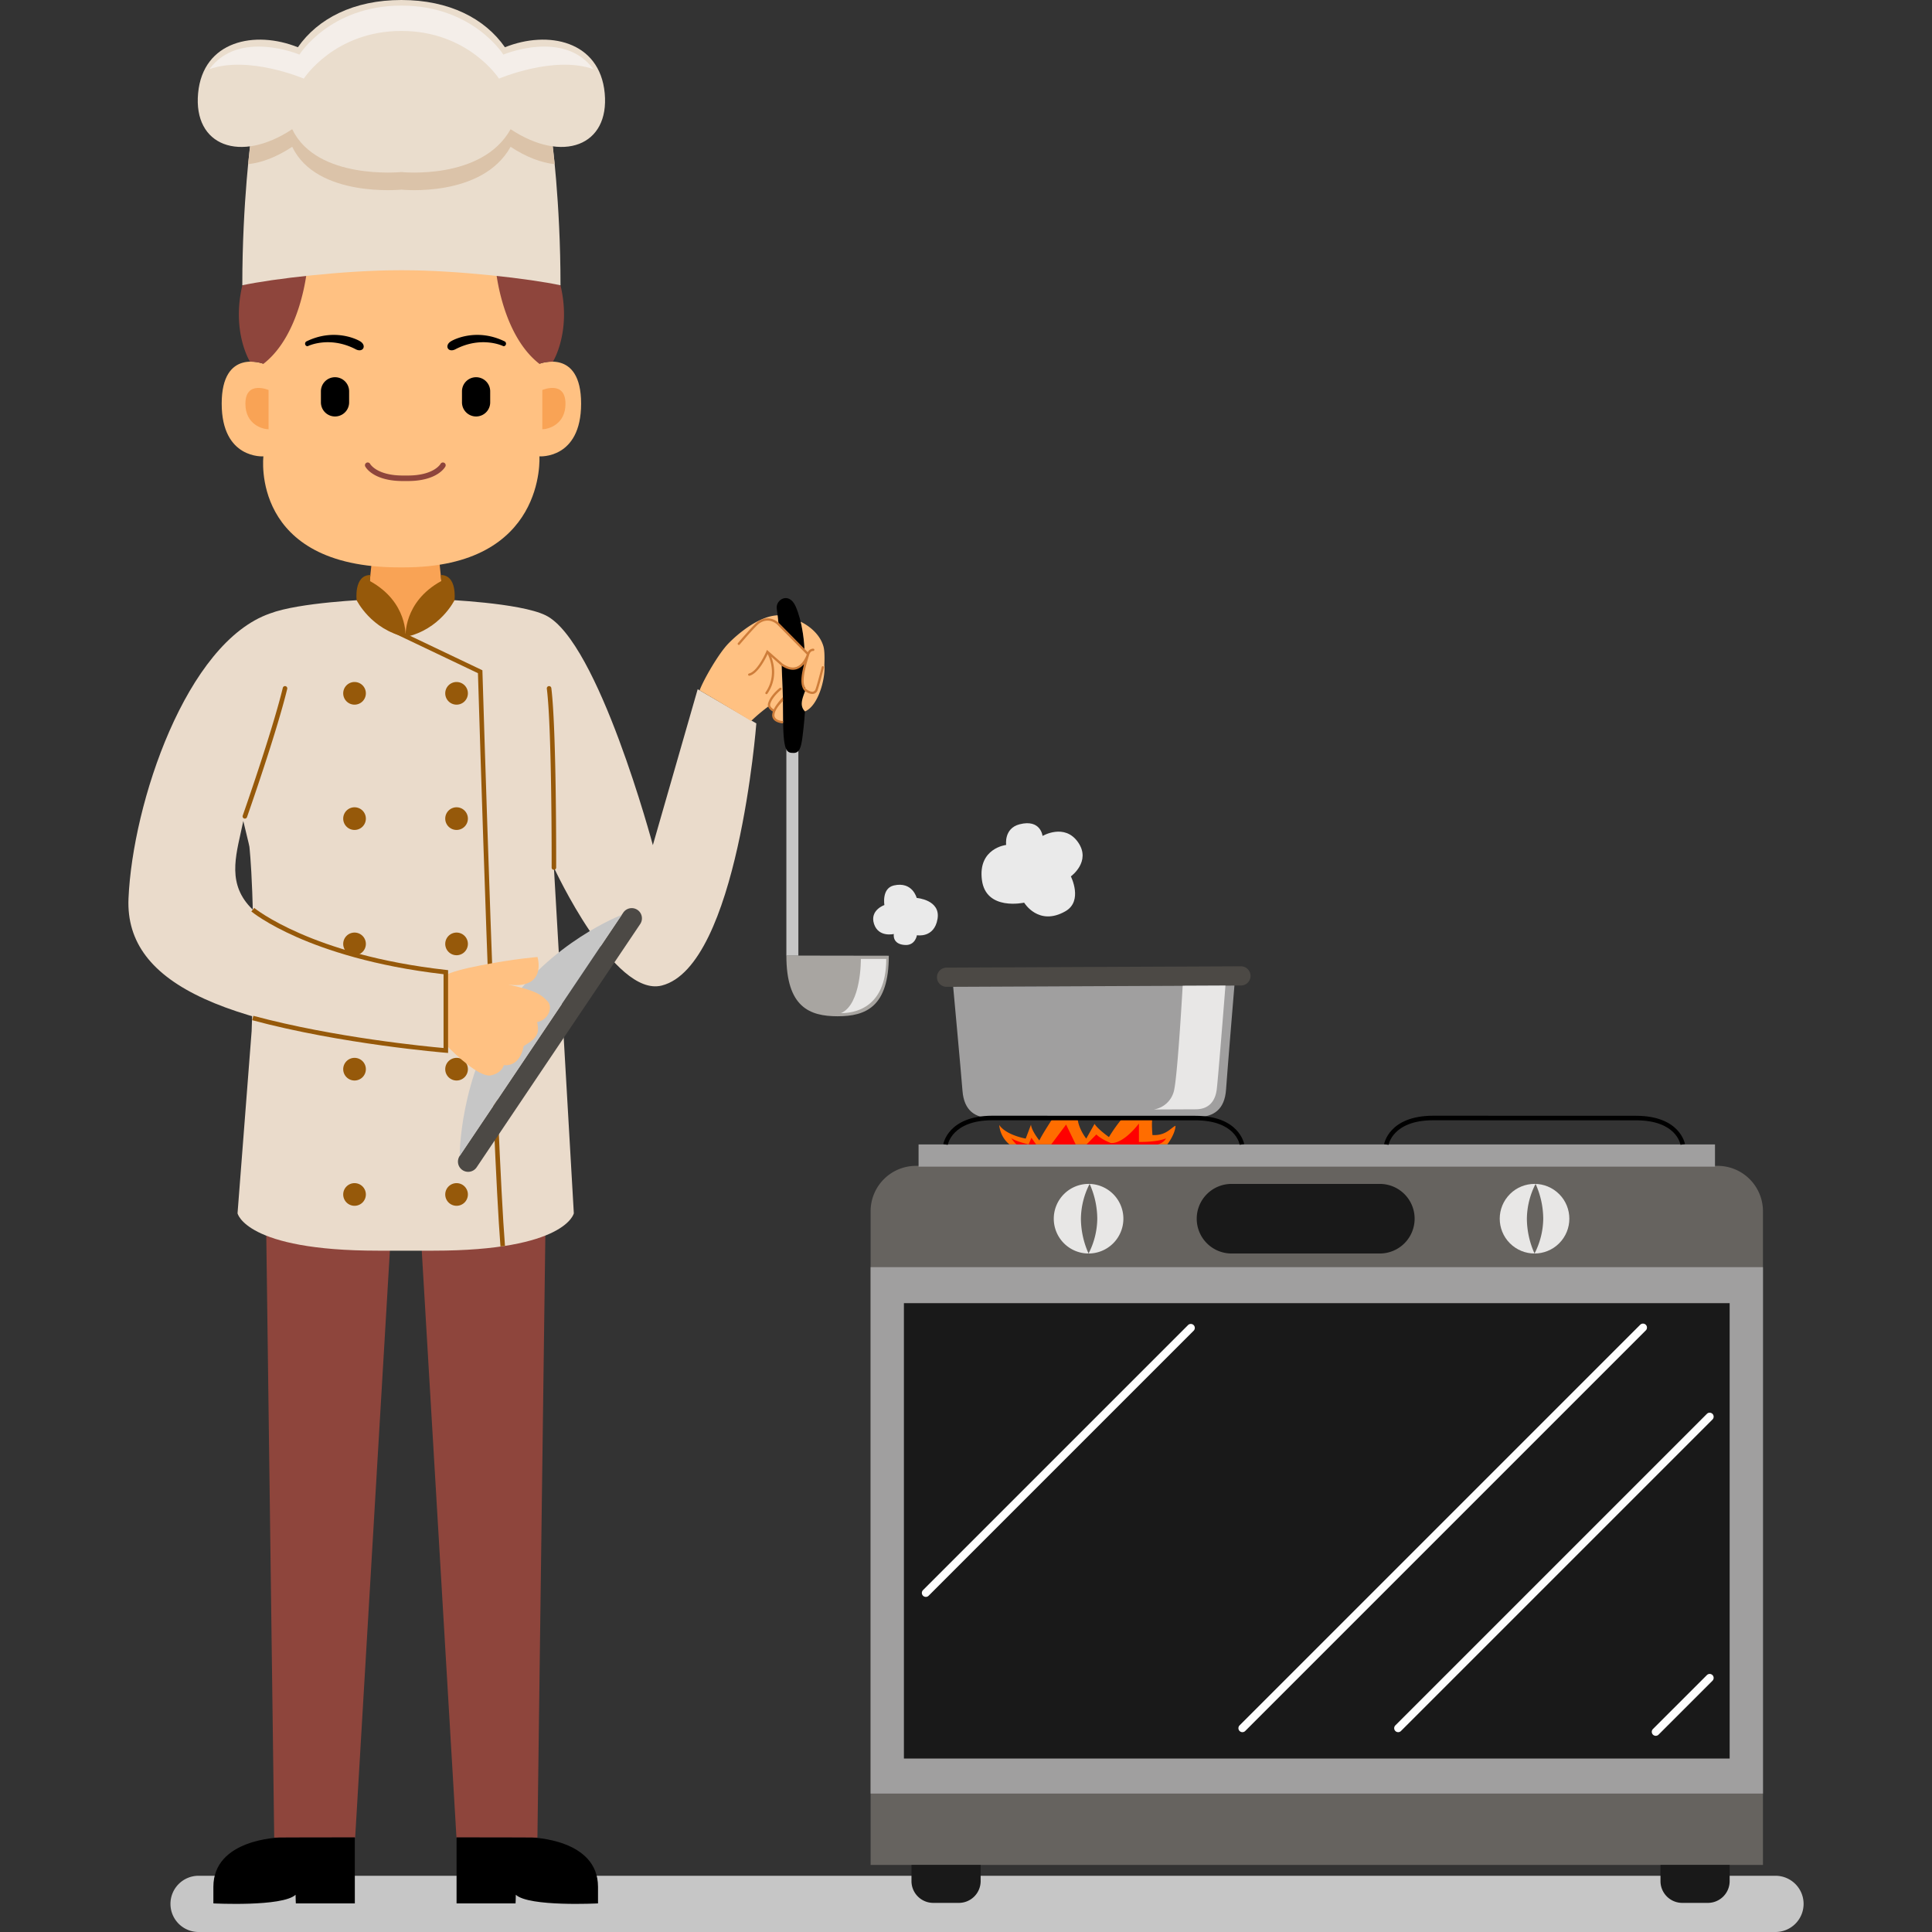<svg xmlns="http://www.w3.org/2000/svg" width="550" height="550"><rect width="100%" height="100%" fill="#333333" stroke="none"/><svg xmlns="http://www.w3.org/2000/svg" width="550" height="550" data-name="Layer 1" viewBox="0 0 1476.041 1702.322"><path fill="#ff6d00" d="M915.386 1008.384s6.92-8.862 7.254-16.48c-4.334 2-8.334 8.813-20.334 8.24-1-12.24 0-15.059 0-15.059l-26.333.041a135.509 135.509 0 0 0-12 16.779c-11-8-12.667-11.667-12.667-11.667l-7.333 13s-6.999-8.638-7.667-18.153H814.64s-9.334 14.152-12 19.82c-7.667-10-7.334-14-7.334-14l-4.666 12.333s-17.334-3-23.334-12a24.942 24.942 0 0 0 9 17.146Z" class="colorff6d00 svgShape"/><path fill="#4c4945" d="M712.444 861.087a8.46 8.46 0 0 0 8.498 8.424l259.374-1.162a8.46 8.46 0 0 0 8.422-8.499 8.459 8.459 0 0 0-8.498-8.422l-259.373 1.161a8.46 8.46 0 0 0-8.423 8.498Z" class="color4c4945 svgShape"/><path fill="#a09f9f" d="M974.536 868.375s-6.165 74.167-7.386 91.714c-1.22 17.547-10.936 24.088-25.228 24.152l-85.109.382-11.33.05-85.108.382c-14.293.063-24.069-6.39-25.447-23.926-1.377-17.535-8.206-91.644-8.206-91.644Z" class="colora09f9f svgShape"/><path fill="#e8e7e6" d="M966.63 868.41s-6.454 82.198-7.711 91.75c-1.256 9.552-6.42 17.212-18.439 17.265l-37.031.166a21.79 21.79 0 0 0 18.111-17.9c3.175-16.242 7.387-91.113 7.387-91.113Z" class="colore8e7e6 svgShape"/><path fill="#c6c6c6" d="M37.056 1677.549a24.775 24.775 0 0 0 24.776 24.773h1389.433a24.775 24.775 0 0 0 24.776-24.773 24.774 24.774 0 0 0-24.776-24.774H61.832a24.774 24.774 0 0 0-24.776 24.774Z" class="colorc6c6c6 svgShape"/><path fill="#66635f" d="M653.97 1643.238h786.262v-575.99a40 40 0 0 0-40-40H693.97a40 40 0 0 0-40 40Z" class="color66635f svgShape"/><path fill="#a09f9f" d="M696.228 1008.384h701.746v19.575H696.228zm-42.258 108.129h786.262v463.835H653.97z" class="colora09f9f svgShape"/><path fill="#191919" d="M683.314 1148.238h727.574v401.239H683.314z" class="color191919 svgShape"/><path fill="#fff" d="M981.558 1526.24a3.5 3.5 0 0 1-2.474-5.975l353.002-353.002a3.5 3.5 0 0 1 4.949 4.95l-353.002 353.002a3.489 3.489 0 0 1-2.475 1.025Zm137.252 0a3.5 3.5 0 0 1-2.475-5.975l274.503-274.502a3.5 3.5 0 0 1 4.949 4.95l-274.503 274.502a3.49 3.49 0 0 1-2.475 1.025Zm-416.183-119.19a3.5 3.5 0 0 1-2.475-5.975l233.5-233.5a3.5 3.5 0 1 1 4.95 4.95l-233.5 233.5a3.49 3.49 0 0 1-2.475 1.025Zm643.152 122.407a3.5 3.5 0 0 1-2.475-5.976l47.534-47.53a3.5 3.5 0 0 1 4.949 4.95l-47.533 47.53a3.49 3.49 0 0 1-2.475 1.026Z" class="colorfff svgShape"/><path d="m940.038 983.147-179.007-.062c-38.828.118-42.972 24.816-43.009 25.065l3.955.592c.033-.215 3.634-21.55 39.059-21.657l179 .062c35.233 0 38.99 20.668 39.13 21.538l3.956-.603c-.038-.25-4.258-24.935-43.084-24.935Zm388.402 0-179.008-.062c-38.828.118-42.971 24.816-43.008 25.065l3.955.592c.032-.215 3.633-21.55 39.058-21.657l179.001.062c35.234 0 38.99 20.668 39.13 21.538l3.955-.603c-.038-.25-4.257-24.935-43.084-24.935Z" class="color000 svgShape"/><path fill="red" d="M907.014 1008.446s5.335-1.438 7.21-5.378c-8.818 3.564-23.827 3.095-23.827 3.095v-16.229s-12.945 17.637-24.577 17.261c-9.193-3.565-12.946-7.598-12.946-7.598l-8.63 8.787h-9.57l-8.442-17.512-13.134 17.512h-13.321l-4.127-5.88-2.44 5.88s-12.195-2.877-15.384-5.691a28.177 28.177 0 0 0 4.691 5.69Z" class="colorred svgShape"/><circle cx="1238.973" cy="1073.821" r="30.667" fill="#e8e7e6" class="colore8e7e6 svgShape" transform="rotate(-50.488 1238.973 1073.821)"/><path fill="#66635f" d="M1239.89 1043.166h.014a75.682 75.682 0 0 1 6.736 30.643 68.574 68.574 0 0 1-7.667 30.667h-.013a75.69 75.69 0 0 1-6.736-30.643 68.58 68.58 0 0 1 7.666-30.667Z" class="color66635f svgShape"/><path fill="#e8e7e6" d="M815.36 1073.821a30.667 30.667 0 1 0 30.665-30.667 30.666 30.666 0 0 0-30.666 30.667Z" class="colore8e7e6 svgShape"/><path fill="#66635f" d="M846.943 1043.166h.014a75.69 75.69 0 0 1 6.735 30.643 68.574 68.574 0 0 1-7.667 30.667h-.014a75.691 75.691 0 0 1-6.735-30.643 68.575 68.575 0 0 1 7.667-30.667Z" class="color66635f svgShape"/><path fill="#191919" d="M941.314 1073.821a30.655 30.655 0 0 0 30.655 30.656h130.69a30.655 30.655 0 0 0 30.655-30.656 30.655 30.655 0 0 0-30.655-30.655h-130.69a30.655 30.655 0 0 0-30.655 30.655Zm408.638 569.417v14.24a19.185 19.185 0 0 0 19.184 19.186h22.567a19.186 19.186 0 0 0 19.185-19.185v-14.24Zm-659.968 0v14.24a19.186 19.186 0 0 0 19.186 19.186h22.566a19.185 19.185 0 0 0 19.185-19.185v-14.24Z" class="color191919 svgShape"/><path fill="#8e453c" d="m119.551 941.565 8.918 677.546h71.334l35.668-602.986h17.918l35.666 602.986h71.336l8.916-677.546H119.551z" class="color8e453c svgShape"/><path d="M133.227 1619.111s-58.357 1.159-58.357 43.432v14.576s60.812 3.152 72.426-7.598c0 3.508.246 7.598.246 7.598h51.963v-58.15c-37.66 0-66.278.142-66.278.142Zm222.196 0s58.357 1.159 58.357 43.432v14.576s-60.812 3.152-72.426-7.598c0 3.508-.246 7.598-.246 7.598h-51.963v-58.15c37.658 0 66.278.142 66.278.142Z" class="color000 svgShape"/><path fill="#eadbcb" d="M124.786 540.538c25.68-9.811 86.512-12.222 86.512-12.222h66.035s67.582 2.677 90.353 13.876c46.42 22.829 94.417 202.472 94.417 202.472l39.5-137.385 51.678 30.136s-16.437 214.013-83.325 230.96c-42.23 10.699-95.041-103.966-95.041-103.966l17.554 304.644s-6.91 32.939-123.64 32.939H219.8c-116.73 0-123.64-32.939-123.64-32.939l12.428-160.64c4.025-110.392-1.975-162.392-1.975-162.392-.532-3-2.688-11.163-5.376-22.608-11.15 54.193-35.816 98.296 174.736 132.55 1.01.163 2.717 67.796 2.717 67.796C88.537 906.045-3.246 868.94.088 791.606c3.618-83.922 50.928-225.514 124.698-251.067Z" class="coloreadbcb svgShape"/><path fill="#146199" d="m244.264 553.897-.03.007-.032-.007Z" class="color146199 svgShape"/><path fill="#96590a" d="M289.15 600.928a9.979 9.979 0 1 1-9.978 9.98 9.98 9.98 0 0 1 9.978-9.98Zm-89.9 0a9.979 9.979 0 1 1-9.979 9.98 9.98 9.98 0 0 1 9.979-9.98Zm89.9 110.391a9.979 9.979 0 1 1-9.978 9.979 9.98 9.98 0 0 1 9.978-9.98Zm-89.9 0a9.979 9.979 0 1 1-9.979 9.979 9.98 9.98 0 0 1 9.979-9.98Zm89.9 110.391a9.979 9.979 0 1 1-9.978 9.978 9.98 9.98 0 0 1 9.978-9.979Zm-89.9 0a9.979 9.979 0 1 1-9.979 9.978 9.98 9.98 0 0 1 9.979-9.979Zm89.9 110.39a9.979 9.979 0 1 1-9.978 9.98 9.98 9.98 0 0 1 9.978-9.98Zm-89.9 0a9.979 9.979 0 1 1-9.979 9.98 9.98 9.98 0 0 1 9.979-9.98Zm89.9 110.39a9.979 9.979 0 1 1-9.978 9.98 9.98 9.98 0 0 1 9.978-9.98Zm-89.9 0a9.979 9.979 0 1 1-9.979 9.98 9.98 9.98 0 0 1 9.979-9.98Z" class="color96590a svgShape"/><path fill="#f9a355" d="M214.23 496.723s-1.677 15.487-3.161 31.593c9.662 21.371 33.133 30.85 33.133 30.85s23.469-9.479 33.13-30.85c-1.484-16.106-3.16-31.593-3.16-31.593Z" class="colorf9a355 svgShape"/><path fill="#ffc182" d="M238.384 499.927c-131.323 0-119.434-97.817-119.434-97.817s-36.748 2.704-36.748-46.475 36.748-35.126 36.748-35.126V271.87s-1.08-47.016 119.434-47.016h4.324c120.511 0 119.431 47.016 119.431 47.016v48.638s36.748-14.053 36.748 35.126c0 49.18-36.748 46.475-36.748 46.475s6.485 97.817-119.431 97.817Z" class="colorffc182 svgShape"/><path d="M293.92 354.53a12.428 12.428 0 0 0 12.428 12.43 12.428 12.428 0 0 0 12.43-12.43v-9.726a12.428 12.428 0 0 0-12.43-12.429 12.428 12.428 0 0 0-12.427 12.43Zm36.231-49.616s-18.666-9.16-41.726 2.673c-6.618 3.67-10.288-2.947-4.41-6.735 3.392-2.188 23.605-11.88 47.769.089 2.162 1.821.205 4.725-1.633 3.974Z" class="color000 svgShape"/><path fill="#8e453c" d="M380.73 251.371s-25.072-7.173-55.572-13.257h-1.309s5.21 56.795 38.272 82.465a32.51 32.51 0 0 1 11.889-1.842s16.48-26.29 6.72-67.366Zm-280.32-.034c-9.76 41.076 6.72 67.365 6.72 67.365a34.472 34.472 0 0 1 11.89 1.843c33.062-25.671 38.27-82.465 38.27-82.465h-1.308c-30.5 6.083-55.572 13.257-55.572 13.257Z" class="color8e453c svgShape"/><path d="M194.481 354.53a12.428 12.428 0 0 1-12.428 12.43 12.428 12.428 0 0 1-12.43-12.43v-9.726a12.428 12.428 0 0 1 12.43-12.429 12.428 12.428 0 0 1 12.428 12.43Zm-36.231-49.616s18.667-9.16 41.727 2.673c6.617 3.67 10.287-2.947 4.41-6.735-3.392-2.188-23.605-11.88-47.77.089-2.161 1.821-.204 4.725 1.634 3.974Z" class="color000 svgShape"/><path fill="#f9a355" d="M364.716 378.229v-34.604s20.4-8.751 20.4 12.128c0 18.471-15.315 22.476-20.4 22.476Zm-241.223 0v-34.604s-20.4-8.751-20.4 12.128c0 18.471 15.312 22.476 20.4 22.476Z" class="colorf9a355 svgShape"/><path fill="#96590a" d="M100.73 718.633c.255-.728 25.735-73.223 35.321-112.57a2 2 0 1 1 3.887.947c-9.635 39.54-35.178 112.222-35.435 112.951a2 2 0 0 1-3.774-1.328Zm269.685-114.081a2.002 2.002 0 0 1 2.232 1.736c4.63 37.033 4.272 156.921 4.268 158.127a2 2 0 0 1-2 1.994h-.006a2 2 0 0 1-1.994-2.007c.004-1.204.361-120.837-4.237-157.617a1.998 1.998 0 0 1 1.737-2.233Z" class="color96590a svgShape"/><path fill="#eaddcd" d="M108.053 121.606s40.325-16 130.663-16h3.658c90.338 0 130.662 16 130.662 16s7.694 56 7.694 129.766c-26.305-5.735-90.694-13.258-138.356-13.258h-3.658c-47.663 0-112.051 7.523-138.357 13.258 0-73.766 7.694-129.766 7.694-129.766Z" class="coloreaddcd svgShape"/><path fill="#dbc3a9" d="M375.61 144.658c-11.799-1.257-25.11-6.219-38.85-15.31-25.209 45.258-96.215 37.744-96.215 37.744s-74.51 7.514-96.216-37.744c-13.741 9.092-27.053 14.054-38.852 15.31l2.576-23.052s32.983-23.5 134.983-23.5 130 23.5 130 23.5Z" class="colordbc3a9 svgShape"/><path fill="#eaddcd" d="M240.545 151.592s-74.51 7.514-96.216-37.744c-46.041 30.463-87.256 14.555-82.918-31.722 4.339-46.277 50.014-55.677 87.914-40.492C166.98 16.326 198.415 0 240.545 0s73.563 16.326 91.22 41.634c37.9-15.185 83.575-5.785 87.913 40.492 4.338 46.277-36.877 62.185-82.918 31.722-25.209 45.258-96.215 37.744-96.215 37.744Z" class="coloreaddcd svgShape"/><path fill="#96590a" d="M244.264 561.207s-2.406-30.7 31.46-49.284c0 0-.53-3.866-.53-5.263 14.803 0 12.137 22.191 12.137 22.191s-12.706 25.994-43.067 32.356Z" class="color96590a svgShape"/><path fill="#96590a" d="M244.164 561.207s2.406-30.7-31.46-49.284c0 0 .53-3.866.53-5.263-14.803 0-12.137 22.191-12.137 22.191s12.706 25.994 43.067 32.356Z" class="color96590a svgShape"/><path fill="#96590a" d="M327.834 1098.25c-7.336-91.491-19.1-480.217-19.849-505.098l-74.4-35.457 1.72-3.612 76.606 36.508.036 1.221c.123 4.11 12.34 412.166 19.873 506.119Z" class="color96590a svgShape"/><path fill="#f4eee9" d="M150.72 48.102s26.832-43.166 89.825-43.166 89.825 43.166 89.825 43.166 53.334-22.5 79.334 12.834c-34.667-12.334-83.167 8.333-83.167 8.333s-27-42-85.992-42-85.993 42-85.993 42-48.5-20.667-83.167-8.334c26-35.333 79.334-12.833 79.334-12.833Z" class="colorf4eee9 svgShape"/><path fill="#66635f" d="M315.258 894.982a13.532 13.532 0 1 0-3.68-18.778 13.534 13.534 0 0 0 3.68 18.778Z" class="color66635f svgShape"/><path fill="#4c4945" d="M294.35 1030.99a9.001 9.001 0 0 0 12.492-2.447L450.955 814.19a9 9 0 0 0-2.447-12.49 9 9 0 0 0-12.492 2.446L291.903 1018.5a8.999 8.999 0 0 0 2.447 12.49Z" class="color4c4945 svgShape"/><path fill="#c6c6c6" d="M434.686 806.125s-62.557 23.741-102.862 83.688c-40.304 59.948-39.921 128.687-39.921 128.687Z" class="colorc6c6c6 svgShape"/><path fill="#ffc182" d="M280.05 920.902c8.983 9.218 28.773 27.82 38.804 26.73 10.533-2.017 11.947-9.163 11.947-9.163s13.823 2.733 17.454-16.715c10.137-6.239 14.56-9.682 11.859-21.183 10.397-2.038 14.048-13.417 9.193-18.333-4.855-4.912-8.446-9.184-34.526-14.667 34.526 4.334 25.666-24.333 25.666-24.333s-19.44 1.405-49.959 7.333c-15.711 3.052-25.343 5.77-30.805 8.471Z" class="colorffc182 svgShape"/><path fill="#96590a" d="m281.683 927.772-2.159-.172c-.908-.073-91.693-7.499-170.458-28.682l1.04-3.862c71.66 19.273 153.349 27.109 167.577 28.37v-65.034c-61.489-7.08-104.05-21.582-129.006-32.555-27.418-12.056-39.859-22.339-40.375-22.77l2.566-3.07c.494.413 50.76 41.36 169.038 54.621l1.777.2Z" class="color96590a svgShape"/><path fill="#c6c6c6" d="M579.747 614.525h10.572V842.1h-10.572z" class="colorc6c6c6 svgShape"/><path fill="#a8a5a1" d="M670.01 842.108c-29.898-.045-65.082-.1-90.263-.137 0 45.202 20.137 53.448 45.062 53.486s45.2-8.286 45.2-53.349Z" class="colora8a5a1 svgShape"/><path fill="#e8e7e6" d="M667.759 844.932h-22.372s.495 40.056-17.517 47.764c9.474 0 39.889-2.647 39.889-47.764Z" class="colore8e7e6 svgShape"/><path fill="#eaeaea" d="M805.481 736.569s19.396-11.48 31.27 5.54c11.876 17.022-6.333 30.084-6.333 30.084s10.974 21.677-4.75 30.702c-23.75 13.632-36.416-7.556-36.416-7.556s-33.646 7.556-37.208-19.979c-3.632-28.072 21.375-30.875 21.375-30.875s-2.19-14.617 11.874-18.208c18.604-4.75 20.188 10.292 20.188 10.292ZM674.427 822.96s-13.507 3.287-17.455-8.891c-3.949-12.18 9.145-16.615 9.145-16.615s-2.578-14.765 8.322-17.264c16.469-3.775 20.135 11.007 20.135 11.007s21.21 1.59 18.363 18.478c-2.902 17.221-18.164 14.378-18.164 14.378s-1.336 9.02-10.281 8.61c-11.834-.541-10.065-9.703-10.065-9.703Z" class="coloreaeaea svgShape"/><path fill="#8e453c" d="M278.239 407.766a2.434 2.434 0 0 0-3.275 1.05c-.052.104-5.871 10.177-28.811 10.177h-4.317c-22.992 0-28.769-10.1-28.81-10.176a2.432 2.432 0 0 0-4.327 2.224c.269.524 6.889 12.815 33.137 12.815h4.317c26.248 0 32.868-12.291 33.137-12.815a2.433 2.433 0 0 0-1.051-3.275Z" class="color8e453c svgShape"/><path d="M593.92 649.5c-1.28 9.984-2.948 13.974-7.91 13.926-5.891-.056-9.404-.603-9.086-33.722 0 0-.212-52.541-5.649-93.614-1.022-7.718 10.738-15.034 16.616-1.841 10.827 24.3 11.233 74.667 6.029 115.252Z" class="color000 svgShape"/><path fill="#ffc182" d="M564.572 621.974c1.169 2.056 2.724 2.525 4.486 4.515-3.078 11.297 7.729 9.884 7.729 9.884l-.127-22.12-1.123-28.89s14.155 10.942 22.924-7.114c-8.205-13.975-25.176-27.55-25.568-28.18l-.864-7.922c-21.02.943-43.524 25.022-43.524 25.022-8.369 8.596-21.581 31.377-25.204 41.1 22.046 12.856 45.398 26.994 45.398 26.994a153.913 153.913 0 0 1 15.873-13.289Z" class="colorffc182 svgShape"/><path fill="#ffc182" d="M595.302 587.448c2.051-20.572-2.983-39.628-2.983-39.628s15.99 6.965 20.127 21.88c1.11 4.006.978 11.088.772 16.511a10.54 10.54 0 0 1 .118 1.124c.547 11.079-5.368 34.458-17.181 39.515-4.959-4.886-2.513-10.98.113-17.98q-.04-1.562-.095-3.163c-3.145-4.043-2.147-12.348-.87-18.259Z" class="colorffc182 svgShape"/><path fill="#ce7d3a" d="M612.114 587a1 1 0 0 0-1.218.72c-.04.158-4.102 15.933-5.442 19.477a3.156 3.156 0 0 1-2.06 2.195c-2.137.567-5.302-1.492-6.443-2.413-3.32-4.255-2.479-13.133 2.799-29.628l.026-.097c.007-.038.818-3.799 3.604-3.69a1.021 1.021 0 0 0 1.036-.961 1 1 0 0 0-.962-1.038 5.271 5.271 0 0 0-4.842 3.14l-24.983-25.313a15.952 15.952 0 0 0-5.512-3.604c-3.14-1.22-8.043-1.868-13.565 1.97-3.426 2.383-16.897 18.194-17.47 18.866a1 1 0 1 0 1.524 1.296c4.785-5.623 14.515-16.73 17.088-18.519 9.132-6.35 16.172 1.031 16.487 1.371l25.527 25.865c-.7 2.015-3.493 9.01-9.13 10.981-3.598 1.26-7.778.237-12.42-3.04l-13.503-11.933-.541 1.28c-.075.177-7.543 17.666-15.307 19.52a1 1 0 0 0 .232 1.972 1.012 1.012 0 0 0 .233-.027c7.343-1.753 13.898-14.628 15.994-19.145 1.87 3.725 8.367 18.993-1.886 33.837a1 1 0 0 0 1.647 1.136c8.847-12.808 5.936-25.922 3.47-32.51l8.378 7.404.084.067c5.214 3.697 10.021 4.817 14.28 3.327a14.141 14.141 0 0 0 6.192-4.588c-3.29 12.32-3.231 19.34.024 23.392l.14.143c.165.138 3.685 3.034 7.02 3.034a4.814 4.814 0 0 0 4.71-3.583c1.378-3.645 5.34-19.033 5.509-19.687a1 1 0 0 0-.72-1.217Z" class="colorce7d3a svgShape"/><path fill="#ce7d3a" d="m576.793 617.713-.133-3.46c-.253.247-5.663 5.879-8.043 10.852-1.337-.815-3.7-2.612-3.059-4.851 1.854-6.464 9.496-12.444 9.574-12.504a1 1 0 1 0-1.225-1.582c-.335.26-8.235 6.436-10.27 13.535-1.072 3.735 2.536 6.305 4.205 7.27a11.118 11.118 0 0 0-.57 2.514 5.952 5.952 0 0 0 1.424 4.658c2.612 2.984 7.831 3.22 8.052 3.228l.079-1.999c-.046-.002-4.589-.214-6.63-2.55a3.973 3.973 0 0 1-.935-3.149c.53-5.576 7.456-11.889 7.53-11.962Z" class="colorce7d3a svgShape"/></svg></svg>